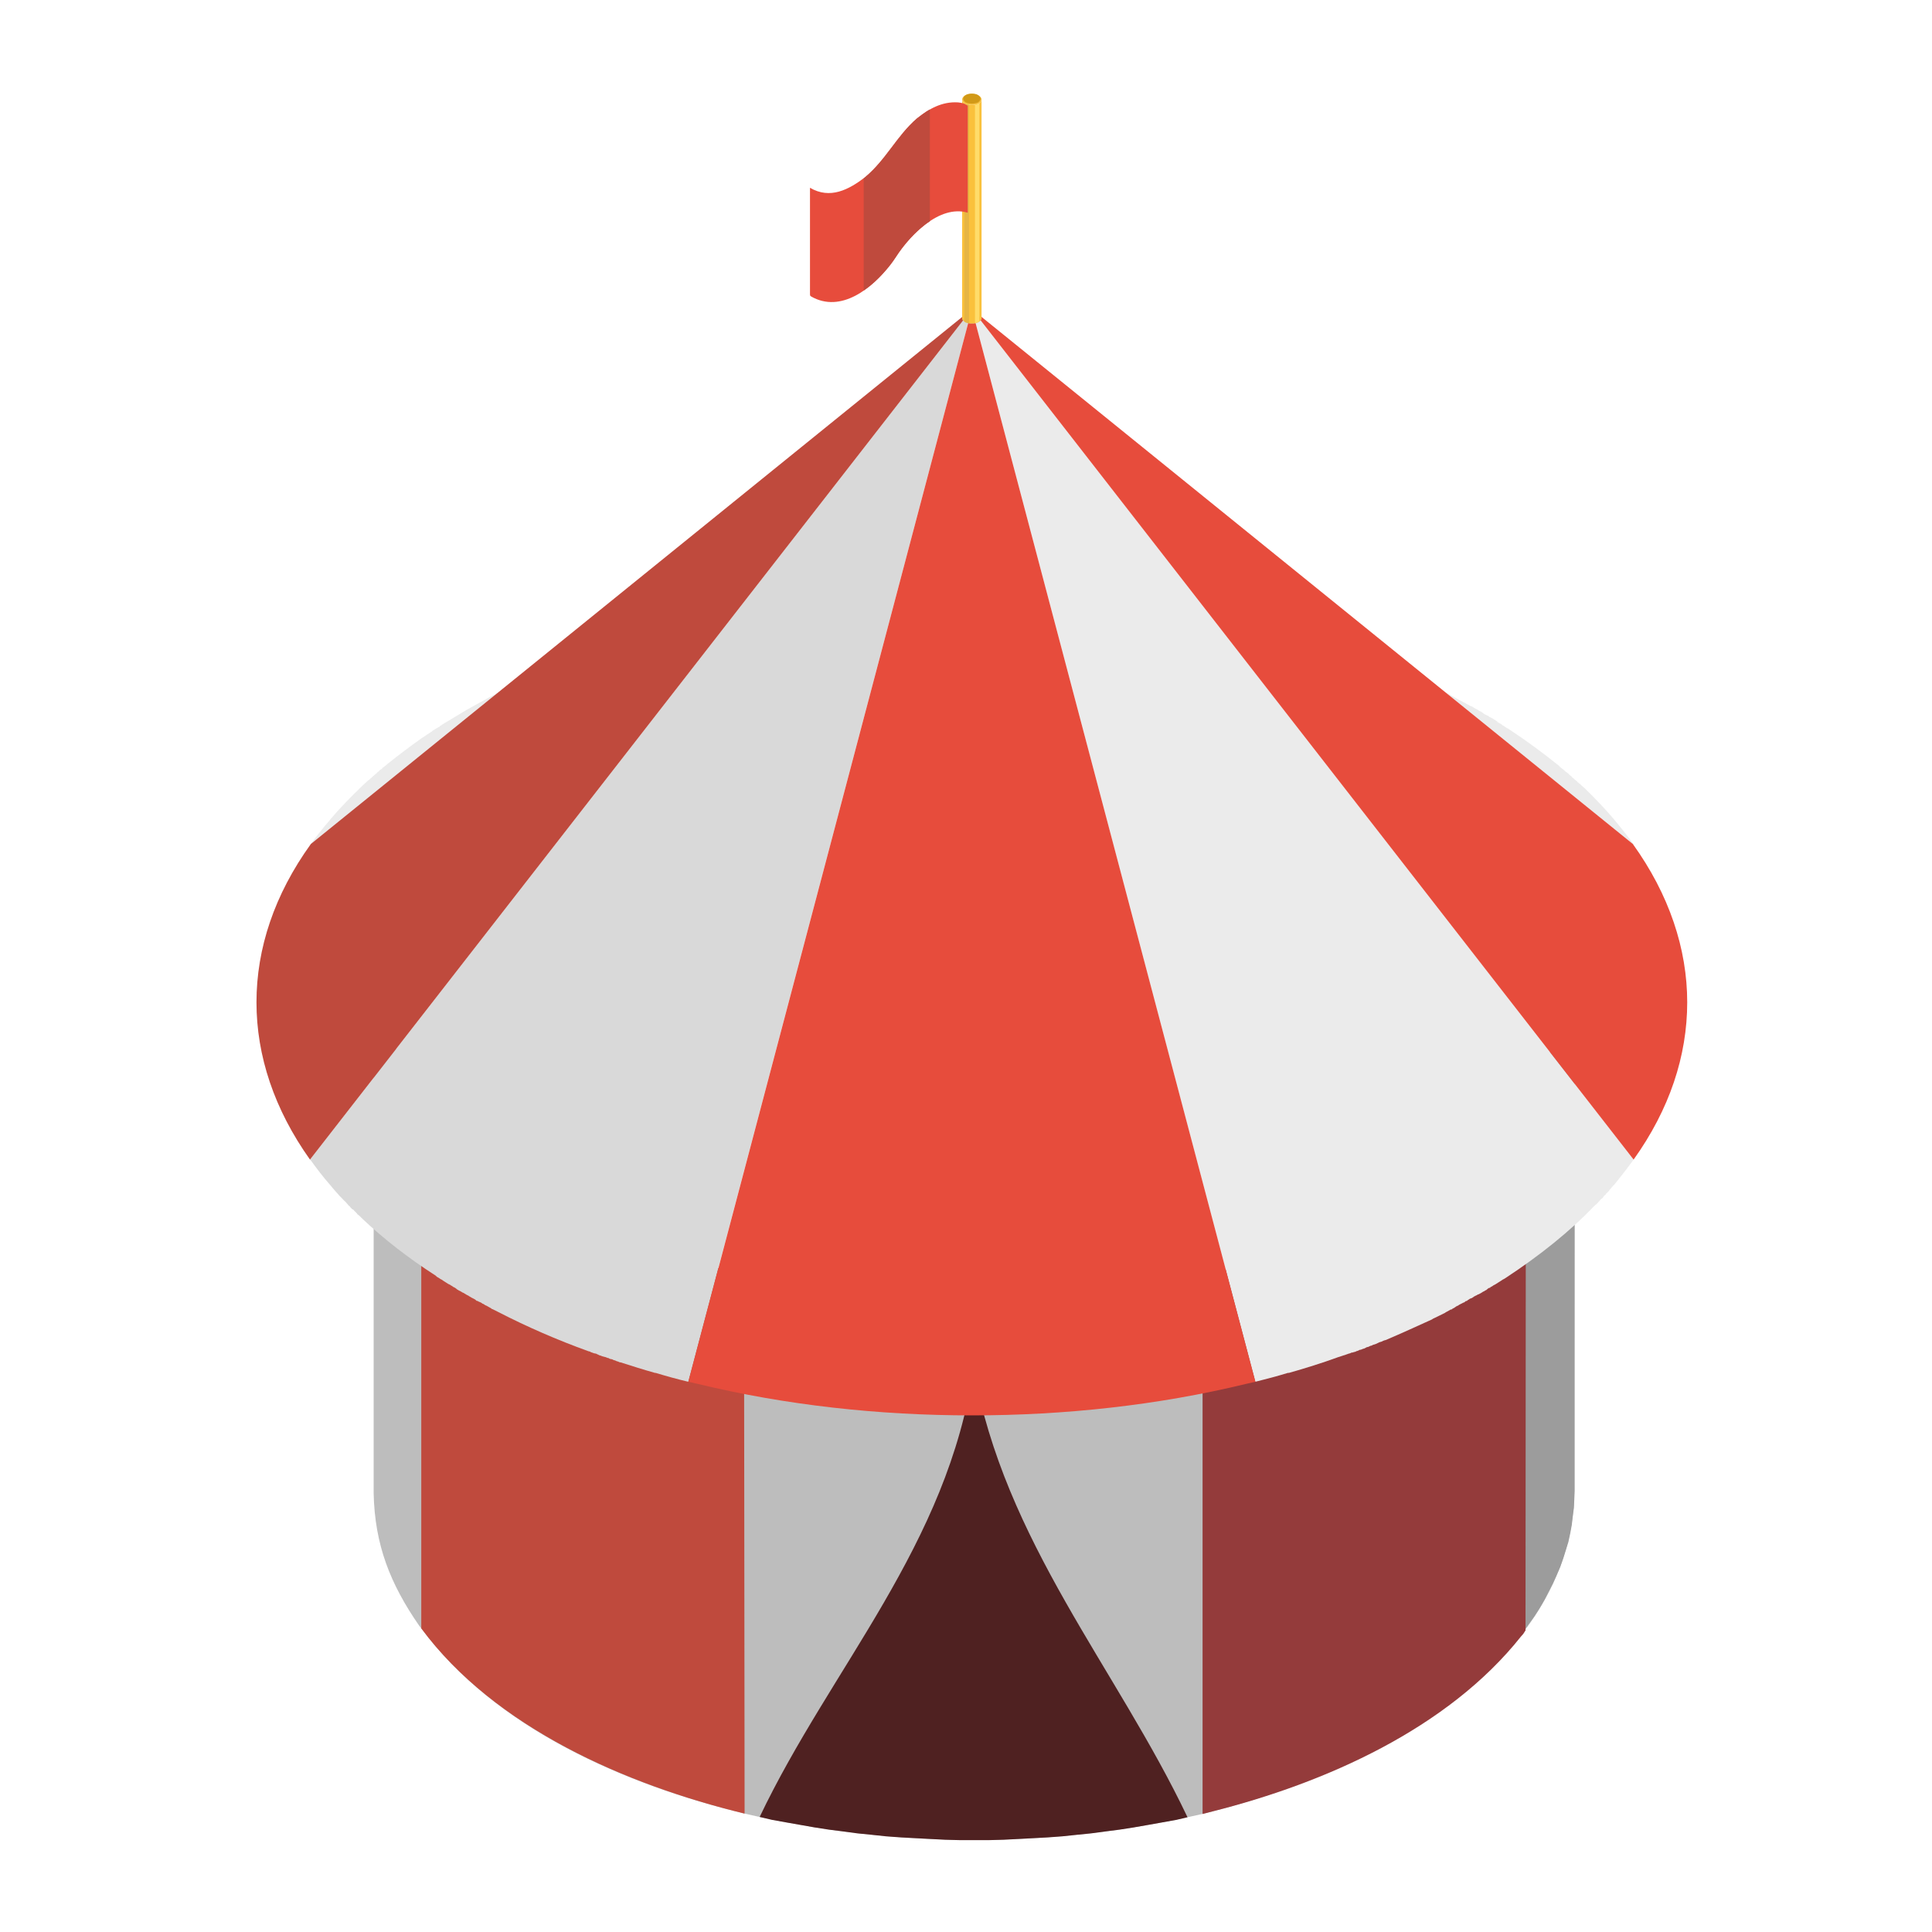 <?xml version="1.0" encoding="utf-8"?>
<!-- Generator: Adobe Illustrator 16.0.0, SVG Export Plug-In . SVG Version: 6.00 Build 0)  -->
<!DOCTYPE svg PUBLIC "-//W3C//DTD SVG 1.1//EN" "http://www.w3.org/Graphics/SVG/1.1/DTD/svg11.dtd">
<svg version="1.1" id="Layer_1" xmlns="http://www.w3.org/2000/svg" xmlns:xlink="http://www.w3.org/1999/xlink" x="0px" y="0px"
	 width="20px" height="20px" viewBox="0 0 20 20" enable-background="new 0 0 20 20" xml:space="preserve">
<path fill-rule="evenodd" clip-rule="evenodd" fill="#F5F5F5" d="M246.335,220.861c0.933,0.539,0.933,1.413,0,1.952
	c-0.934,0.538-2.446,0.538-3.379,0c-0.934-0.539-0.934-1.413,0-1.952C243.889,220.322,245.401,220.322,246.335,220.861z"/>
<polygon fill-rule="evenodd" clip-rule="evenodd" fill="#89B04D" points="246.756,219.633 245.247,218.762 242.599,220.29 
	244.108,221.161 "/>
<polygon fill-rule="evenodd" clip-rule="evenodd" fill="#9BC957" points="244.107,221.273 246.756,219.745 246.756,219.633 
	244.108,221.161 "/>
<polygon fill-rule="evenodd" clip-rule="evenodd" fill="#70913F" points="244.108,221.161 242.599,220.29 242.599,220.402 
	244.107,221.273 "/>
<path fill-rule="evenodd" clip-rule="evenodd" fill="#BFC7C9" d="M245.712,219.507c0.034,0,0.068-0.008,0.095-0.022
	c0.026-0.016,0.039-0.035,0.039-0.055s-0.013-0.04-0.039-0.055c-0.026-0.016-0.061-0.022-0.095-0.022s-0.068,0.007-0.095,0.022
	c-0.026,0.015-0.039,0.035-0.039,0.055s0.013,0.039,0.039,0.055C245.644,219.499,245.678,219.507,245.712,219.507z"/>
<path fill-rule="evenodd" clip-rule="evenodd" fill="#FAC13C" d="M245.81,219.481c0.052-0.032,0.036-0.08,0.036-0.139
	c0-0.444,0.005-0.893,0-1.336c0-0.015,0.001,0.011-0.017,0.029c-0.062,0.062-0.224,0.058-0.251-0.035c-0.004,0.004,0,1.279,0,1.4
	c0,0.078,0.045,0.098,0.12,0.104C245.733,219.509,245.779,219.5,245.81,219.481z"/>
<path fill-rule="evenodd" clip-rule="evenodd" fill="#F5BE3D" d="M245.712,218.075c0.034,0,0.068-0.007,0.095-0.022
	c0.026-0.015,0.039-0.035,0.039-0.055s-0.013-0.04-0.039-0.055s-0.061-0.022-0.095-0.022s-0.068,0.008-0.095,0.022
	s-0.039,0.035-0.039,0.055s0.013,0.04,0.039,0.055C245.644,218.068,245.678,218.075,245.712,218.075z"/>
<polygon fill-rule="evenodd" clip-rule="evenodd" fill="#FFDC6A" points="245.807,219.483 245.81,219.481 245.812,219.48 
	245.813,219.479 245.816,219.478 245.816,219.477 245.816,218.047 245.816,218.047 245.813,218.049 245.812,218.05 245.81,218.052 
	245.807,218.053 245.804,218.055 245.802,218.056 245.799,218.057 245.797,218.059 245.794,218.06 245.791,218.061 245.788,218.062 
	245.786,218.063 245.783,218.063 245.78,218.064 245.777,218.065 245.774,218.066 245.771,218.067 245.769,218.068 245.766,218.069 
	245.763,218.069 245.76,218.07 245.756,218.071 245.755,218.071 245.755,219.502 245.756,219.502 245.76,219.501 245.763,219.5 
	245.766,219.5 245.769,219.499 245.771,219.498 245.774,219.497 245.777,219.496 245.78,219.495 245.783,219.494 245.786,219.493 
	245.788,219.492 245.791,219.491 245.794,219.489 245.797,219.488 245.799,219.487 245.802,219.486 245.804,219.484 "/>
<polygon fill-rule="evenodd" clip-rule="evenodd" fill="#E6B543" points="245.674,218.072 245.671,218.071 245.668,218.071 
	245.664,218.07 245.661,218.069 245.658,218.069 245.655,218.068 245.652,218.067 245.649,218.066 245.646,218.065 245.644,218.064 
	245.641,218.063 245.638,218.063 245.635,218.062 245.633,218.061 245.63,218.06 245.627,218.059 245.625,218.057 245.622,218.056 
	245.619,218.055 245.617,218.053 245.614,218.052 245.612,218.05 245.61,218.049 245.607,218.047 245.607,218.047 245.607,219.478 
	245.607,219.478 245.61,219.479 245.612,219.48 245.614,219.481 245.617,219.483 245.619,219.484 245.622,219.486 245.625,219.487 
	245.627,219.488 245.63,219.489 245.633,219.491 245.635,219.492 245.638,219.493 245.641,219.494 245.644,219.495 245.646,219.496 
	245.649,219.497 245.652,219.498 245.655,219.499 245.658,219.5 245.661,219.5 245.664,219.501 245.668,219.502 245.671,219.502 
	245.674,219.503 "/>
<path fill-rule="evenodd" clip-rule="evenodd" fill="#D19917" d="M245.712,218.055c0.03,0,0.061-0.007,0.084-0.021
	c0.023-0.013,0.035-0.03,0.035-0.049c0-0.017-0.012-0.034-0.035-0.048s-0.054-0.021-0.084-0.021s-0.061,0.007-0.084,0.021
	s-0.035,0.031-0.035,0.048c0,0.019,0.012,0.036,0.035,0.049C245.651,218.048,245.682,218.055,245.712,218.055z"/>
<rect x="246.307" y="217.814" transform="matrix(0.867 0.498 -0.498 0.867 141.143 -93.729)" fill-rule="evenodd" clip-rule="evenodd" fill="#D1CACA" width="0.061" height="0"/>
<polygon fill-rule="evenodd" clip-rule="evenodd" fill="#D1CACA" points="246.275,217.704 246.223,217.674 245.87,217.642 
	245.871,217.651 245.871,217.661 245.871,217.671 245.87,217.681 245.869,217.691 245.868,217.702 245.866,217.712 245.864,217.723 
	245.918,217.754 245.92,217.742 245.921,217.732 245.922,217.722 245.924,217.712 245.924,217.702 245.924,217.692 245.924,217.682 
	245.924,217.673 "/>
<polygon fill-rule="evenodd" clip-rule="evenodd" fill="#D1CACA" points="245.918,217.754 245.864,217.723 245.858,217.747 
	245.852,217.771 245.843,217.795 245.832,217.819 245.819,217.844 245.806,217.867 245.791,217.89 245.773,217.912 245.826,217.942 
	245.843,217.92 245.858,217.897 245.872,217.874 245.885,217.85 245.896,217.826 245.904,217.802 245.912,217.777 "/>
<rect x="245.815" y="217.953" transform="matrix(0.871 0.491 -0.491 0.871 138.695 -92.631)" fill-rule="evenodd" clip-rule="evenodd" fill="#D1CACA" width="0.062" height="0.001"/>
<polygon fill-rule="evenodd" clip-rule="evenodd" fill="#D1CACA" points="245.872,217.971 245.818,217.939 245.817,217.941 
	245.815,217.944 245.813,217.946 245.813,217.948 245.811,217.95 245.809,217.952 245.807,217.954 245.806,217.956 245.858,217.986 
	245.86,217.984 245.861,217.982 245.863,217.98 245.865,217.979 245.867,217.977 245.868,217.975 245.87,217.973 "/>
<path fill-rule="evenodd" clip-rule="evenodd" fill="#EBEBEB" d="M245.813,217.96l0.11,0.01l0.241,0.021l0.176-0.102
	c0.005-0.003,0.01-0.007,0.014-0.012l0.001-0.001c0.003-0.005,0.007-0.011,0.009-0.017s0.004-0.013,0.004-0.018
	c0-0.006-0.002-0.01-0.004-0.014l0,0l-0.088-0.125l-0.352-0.031c0.002,0.024-0.001,0.053-0.006,0.081
	c-0.014,0.063-0.045,0.131-0.092,0.188l-0.001,0.001C245.821,217.949,245.817,217.955,245.813,217.96z"/>
<polygon fill-rule="evenodd" clip-rule="evenodd" fill="#82888A" points="245.617,217.929 245.732,217.995 245.741,217.999 
	245.75,218.001 245.76,218.001 245.77,218.001 245.779,217.998 245.79,217.995 245.801,217.99 245.812,217.984 245.822,217.978 
	245.833,217.969 245.844,217.96 245.854,217.949 245.864,217.938 245.865,217.936 245.876,217.923 245.885,217.909 245.893,217.896 
	245.899,217.882 245.905,217.868 245.911,217.854 245.915,217.84 245.918,217.826 245.921,217.813 245.922,217.799 245.922,217.787 
	245.922,217.774 245.92,217.763 245.917,217.752 245.912,217.742 245.907,217.733 245.9,217.726 245.894,217.72 245.886,217.715 
	245.777,217.652 245.785,217.646 245.804,217.633 245.823,217.622 245.842,217.614 245.859,217.608 245.878,217.604 
	245.895,217.604 245.911,217.604 245.927,217.607 245.941,217.613 245.762,217.51 245.747,217.504 245.731,217.5 245.716,217.499 
	245.698,217.501 245.681,217.505 245.662,217.511 245.644,217.519 245.625,217.529 245.606,217.541 245.587,217.556 
	245.568,217.572 245.551,217.591 245.533,217.611 245.532,217.612 245.529,217.615 245.527,217.619 245.524,217.622 
	245.521,217.626 245.52,217.629 245.517,217.633 245.515,217.636 245.512,217.64 245.512,217.64 245.512,217.64 245.511,217.642 
	245.511,217.642 245.51,217.643 245.498,217.662 245.486,217.682 245.476,217.701 245.467,217.722 245.459,217.741 245.452,217.762 
	245.446,217.781 245.441,217.802 245.44,217.806 245.439,217.81 245.439,217.813 245.438,217.817 245.438,217.821 245.438,217.825 
	245.437,217.829 245.437,217.833 245.437,217.834 245.437,217.834 245.437,217.834 245.437,217.835 245.435,217.854 
	245.435,217.871 245.436,217.889 245.438,217.904 245.441,217.92 245.446,217.935 245.453,217.948 245.46,217.961 245.461,217.962 
	245.472,217.975 245.483,217.985 245.497,217.993 245.677,218.097 245.663,218.089 245.65,218.078 245.641,218.065 245.64,218.064 
	245.633,218.053 245.626,218.039 245.621,218.024 245.617,218.009 245.615,217.992 245.614,217.976 245.614,217.957 
	245.615,217.938 245.615,217.938 245.615,217.938 245.615,217.938 245.615,217.938 245.616,217.934 245.617,217.93 "/>
<path fill-rule="evenodd" clip-rule="evenodd" fill="#BFC7C9" d="M245.621,217.905c-0.003,0.011-0.004,0.021-0.006,0.032l0,0l0,0
	v0.001l0,0c-0.005,0.05,0.003,0.095,0.024,0.126l0.001,0.001c0.026,0.038,0.068,0.049,0.116,0.037h0.001l0,0l0,0h0.001l0,0
	c0.032-0.009,0.066-0.028,0.101-0.059l0,0l0.002-0.001v-0.001l0,0c0.008-0.007,0.015-0.014,0.021-0.021l0.001-0.001l0,0l0,0
	l0.001-0.002c0.007-0.007,0.015-0.015,0.021-0.023v-0.001c0.047-0.059,0.078-0.126,0.092-0.189c0.013-0.063,0.007-0.121-0.02-0.159
	c-0.027-0.039-0.07-0.05-0.119-0.037c-0.048,0.013-0.101,0.05-0.147,0.107v0.001c-0.007,0.009-0.014,0.018-0.021,0.026l0,0v0.001
	l-0.001,0.001l-0.001,0.001l0,0C245.655,217.797,245.632,217.854,245.621,217.905L245.621,217.905z M245.711,217.977
	c-0.016-0.022-0.019-0.056-0.011-0.092c0.007-0.037,0.025-0.076,0.053-0.11c0.026-0.033,0.058-0.055,0.086-0.063
	c0.027-0.007,0.053-0.001,0.068,0.021s0.019,0.056,0.011,0.093c-0.007,0.036-0.025,0.076-0.053,0.109l-0.001,0.002
	c-0.026,0.032-0.057,0.054-0.085,0.061C245.752,218.006,245.727,217.999,245.711,217.977L245.711,217.977z"/>
<polygon fill-rule="evenodd" clip-rule="evenodd" fill="#D1CACA" points="245.748,216.956 245.695,216.926 245.693,216.925 
	245.692,216.925 245.691,216.924 245.689,216.924 245.688,216.924 245.687,216.924 245.686,216.924 245.684,216.925 
	245.682,216.925 245.68,216.926 245.678,216.927 245.676,216.928 245.675,216.929 245.672,216.931 245.671,216.932 245.669,216.934 
	245.667,216.935 245.666,216.937 245.664,216.938 245.662,216.939 245.661,216.94 245.66,216.942 245.659,216.944 245.658,216.946 
	245.656,216.948 245.655,216.95 245.654,216.952 245.653,216.955 245.652,216.957 245.652,216.958 245.564,217.184 245.564,217.652 
	245.617,217.684 245.617,217.214 245.705,216.989 245.705,216.988 245.706,216.985 245.707,216.982 245.709,216.981 245.71,216.979 
	245.711,216.977 245.712,216.975 245.714,216.973 245.715,216.971 245.716,216.971 245.717,216.969 245.719,216.967 245.72,216.965 
	245.722,216.964 245.724,216.962 245.726,216.961 245.727,216.96 245.729,216.958 245.731,216.957 245.732,216.957 245.734,216.956 
	245.736,216.955 245.738,216.955 245.74,216.955 245.741,216.954 245.743,216.955 245.744,216.955 245.745,216.955 245.747,216.955 
	"/>
<path fill-rule="evenodd" clip-rule="evenodd" fill="#EBEBEB" d="M245.841,217.555v-0.177v-0.292l-0.088-0.126
	c-0.003-0.003-0.006-0.005-0.01-0.005c-0.004-0.001-0.009,0-0.014,0.003c-0.006,0.003-0.01,0.008-0.014,0.013h-0.001
	c-0.004,0.005-0.007,0.011-0.01,0.017v0.002l-0.088,0.225v0.47c0.005-0.007,0.01-0.013,0.015-0.019l0.001-0.001
	c0.046-0.058,0.099-0.094,0.146-0.107C245.802,217.552,245.822,217.551,245.841,217.555z"/>
<g>
	<path fill-rule="evenodd" clip-rule="evenodd" fill="#D1CACA" d="M245.534,217.897l-0.053-0.031l-0.352,0.438l-0.088,0.226v0.001
		l0.053,0.03l0,0l0,0l0.088-0.227L245.534,217.897L245.534,217.897z M245.042,218.531l0.053,0.03l-0.001,0.002l-0.001,0.003v0.002
		l-0.001,0.002v0.003v0.002l-0.001,0.002v0.002l0.027,0.016l0,0l-0.027-0.016l0,0v0.002l0.001,0.002v0.002v0.002l0.001,0.001v0.002
		l0.001,0.002l0.001,0.001l0.001,0.001l0.001,0.001l0.001,0.001l0.002,0.001l-0.053-0.03l-0.002-0.001l-0.001-0.001l-0.001-0.001
		l-0.001-0.001l-0.001-0.002l-0.001-0.001v-0.002l-0.001-0.001v-0.002l-0.001-0.002v-0.002v-0.002v-0.002v-0.002l0.001-0.003v-0.002
		l0.001-0.002v-0.003l0.001-0.002L245.042,218.531L245.042,218.531L245.042,218.531z"/>
</g>
<path fill-rule="evenodd" clip-rule="evenodd" fill="#EBEBEB" d="M245.534,217.898l-0.352,0.437l-0.088,0.227l0,0l0,0
	c-0.002,0.006-0.004,0.013-0.004,0.018c0,0.006,0.002,0.01,0.004,0.014c0.003,0.004,0.006,0.006,0.01,0.006l0,0l0,0
	c0.004,0,0.009-0.001,0.014-0.004l0,0l0.176-0.102l0.236-0.294l0.103-0.128l-0.038-0.021l-0.013-0.009l-0.013-0.01l-0.011-0.013
	v-0.001l-0.008-0.013l-0.006-0.014l-0.005-0.015l-0.004-0.016l-0.002-0.016l-0.001-0.018v-0.018L245.534,217.898z"/>
<path fill-rule="evenodd" clip-rule="evenodd" fill="#707E82" d="M245.696,217.915l0.16,0.093l-0.006-0.003l-0.005-0.004
	l-0.004-0.006l-0.001-0.001l-0.003-0.006l-0.003-0.006l-0.002-0.008l-0.001-0.008l-0.001-0.008l0.001-0.009v-0.009l0.002-0.009
	l0.002-0.01l0.003-0.01l0.004-0.01l0.004-0.01l0.005-0.009l0.006-0.01l0.006-0.009l0.007-0.009l0.007-0.008l0.008-0.008l0.007-0.007
	l0.008-0.006l0.007-0.005l0.008-0.004l0.007-0.003l0.008-0.003l0.007-0.001l0.007-0.001h0.007l0.006,0.002l0.006,0.002l-0.155-0.09
	c-0.019,0.012-0.036,0.027-0.053,0.048c-0.027,0.034-0.046,0.073-0.053,0.11C245.698,217.896,245.696,217.905,245.696,217.915z"/>
<path fill-rule="evenodd" clip-rule="evenodd" fill="#899EA3" d="M245.834,217.933c-0.005,0.024-0.003,0.047,0.007,0.062
	l0.001,0.001c0.011,0.016,0.027,0.02,0.047,0.015c0.019-0.005,0.039-0.02,0.058-0.042l0.001-0.001
	c0.019-0.022,0.03-0.05,0.036-0.074c0.005-0.025,0.003-0.049-0.008-0.063s-0.028-0.02-0.047-0.015
	c-0.02,0.005-0.04,0.021-0.059,0.043C245.852,217.881,245.839,217.907,245.834,217.933z"/>
<g>
	<polygon fill-rule="evenodd" clip-rule="evenodd" fill="#CFD1D1" points="244.037,219.966 242.98,219.356 242.98,220.288 
		244.036,220.897 	"/>
	<polygon fill-rule="evenodd" clip-rule="evenodd" fill="#CFD1D1" points="244.753,218.538 243.697,217.928 242.828,219.444 
		243.884,220.055 	"/>
</g>
<polygon fill-rule="evenodd" clip-rule="evenodd" fill="#E6EAEB" points="245.476,220.067 245.476,219.136 245.629,219.048 
	244.753,218.538 243.884,220.055 244.037,219.966 244.036,220.897 "/>
<polygon fill-rule="evenodd" clip-rule="evenodd" fill="#999999" points="244.509,220.625 244.98,220.353 244.98,219.46 
	244.509,219.732 "/>
<polygon fill-rule="evenodd" clip-rule="evenodd" fill="#666565" points="244.553,220.6 244.937,220.378 244.938,219.545 
	244.553,219.767 "/>
<polygon fill-rule="evenodd" clip-rule="evenodd" fill="#FAC13C" points="244.553,220.543 244.888,220.35 244.888,219.573 
	244.553,219.767 "/>
<path fill-rule="evenodd" clip-rule="evenodd" fill="#D19917" d="M243.467,219.715l0.2,0.115l0.003,0.002l0.002,0.002l0.003,0.002
	l0.002,0.002l0.002,0.002l0.002,0.003l0.002,0.003l0.002,0.003l0,0l0.001,0.003l0.002,0.003l0.001,0.003l0.001,0.003l0.001,0.003
	l0.001,0.003v0.003v0.003v0.515v0.002v0.003l-0.001,0.003l-0.001,0.002l-0.001,0.001l-0.001,0.002l-0.002,0.002l-0.001,0.001
	l-0.032,0.019l0.001-0.001l0.002-0.002l0.001-0.001l0.001-0.002l0.001-0.002l0.001-0.003v-0.002v-0.003v-0.515v-0.003v-0.003
	l-0.001-0.003l-0.001-0.003l-0.001-0.003l-0.001-0.003l-0.002-0.003l-0.001-0.003l0,0l-0.002-0.003l-0.002-0.003l-0.002-0.002
	l-0.002-0.003l-0.002-0.002l-0.003-0.002l-0.002-0.002l-0.003-0.002l-0.2-0.115l-0.044-0.025l-0.2-0.116l-0.003-0.001l-0.003-0.001
	l-0.002-0.001h-0.002h-0.002h-0.002l-0.002,0.001h-0.002l0.032-0.019l0.002-0.001h0.001h0.002h0.003h0.002l0.002,0.001l0.003,0.001
	l0.002,0.001l0.201,0.116L243.467,219.715L243.467,219.715z M243.43,219.77L243.43,219.77L243.43,219.77l-0.001,0.002v0.002v0.482
	v0.002v0.001l0.001,0.002v0.001l0.001,0.002l0.001,0.001l0.002,0.001l0.001,0.001l0.188,0.108h0.001h0.001h0.001h0.001l0.032-0.019
	h-0.001l-0.001,0.001l-0.001-0.001h-0.002l-0.187-0.108l-0.002-0.001l-0.001-0.001l-0.001-0.001l-0.001-0.002v-0.001l-0.001-0.002
	l-0.001-0.001v-0.002v-0.482v-0.002l0.001-0.001l0.001-0.001v-0.001L243.43,219.77L243.43,219.77z M243.423,220.223l-0.188-0.108
	h-0.001l-0.001-0.002l-0.001-0.001l-0.001-0.001l-0.001-0.002v-0.001l-0.001-0.002v-0.001v-0.287v-0.001l0.001-0.001v-0.001
	l0.001-0.001l-0.032,0.019l-0.001,0.001l-0.001,0.001v0.001v0.001v0.287v0.001v0.002l0.001,0.001l0.001,0.002l0.001,0.001
	l0.001,0.001l0.001,0.001l0.001,0.001l0.188,0.108l0.001,0.001h0.001h0.002l0,0l0.032-0.019h-0.001h-0.001L243.423,220.223
	L243.423,220.223L243.423,220.223z M243.423,219.886l-0.188-0.108l-0.001-0.001l-0.001-0.001l-0.001-0.001l-0.001-0.002
	l-0.001-0.001v-0.002l-0.001-0.001v-0.002v-0.146v-0.001l0.001-0.002l0,0l0.001-0.001l-0.032,0.019l-0.001,0.001h-0.001v0.002v0.001
	v0.146v0.002v0.001l0.001,0.002l0.001,0.002l0.001,0.001l0.001,0.001l0.001,0.001l0.001,0.001l0.188,0.108h0.001l0.001,0.001h0.002
	v-0.001l0.032-0.019l-0.001,0.001h-0.001L243.423,219.886L243.423,219.886z"/>
<polygon fill-rule="evenodd" clip-rule="evenodd" fill="#2192FC" points="243.449,219.761 243.449,220.244 243.456,220.255 
	243.643,220.362 243.648,220.359 243.648,219.876 243.643,219.865 243.456,219.757 "/>
<polygon fill-rule="evenodd" clip-rule="evenodd" fill="#2192FC" points="243.418,220.226 243.418,219.938 243.412,219.929 
	243.225,219.82 243.219,219.824 243.219,220.11 243.225,220.121 243.412,220.229 "/>
<polygon fill-rule="evenodd" clip-rule="evenodd" fill="#2192FC" points="243.418,219.889 243.418,219.742 243.412,219.732 
	243.225,219.624 243.219,219.627 243.219,219.773 243.225,219.784 243.412,219.892 "/>
<path fill-rule="evenodd" clip-rule="evenodd" fill="#FAC13C" d="M243.435,219.733l0.2,0.115c0.007,0.004,0.013,0.011,0.018,0.019
	l0,0c0.004,0.008,0.007,0.016,0.007,0.023v0.515c0,0.008-0.003,0.013-0.007,0.016c-0.005,0.002-0.011,0.002-0.018-0.002l-0.2-0.116
	l-0.044-0.025l-0.2-0.115c-0.007-0.004-0.013-0.011-0.018-0.019l0,0c-0.005-0.007-0.007-0.016-0.007-0.023v-0.515
	c0-0.007,0.002-0.013,0.007-0.016c0.005-0.002,0.011-0.002,0.018,0.002l0.2,0.116L243.435,219.733L243.435,219.733z M243.396,219.9
	v-0.146c0-0.004-0.002-0.009-0.006-0.011l-0.188-0.107c-0.003-0.003-0.006-0.001-0.006,0.003v0.146c0,0.004,0.003,0.009,0.006,0.011
	l0.188,0.108C243.395,219.906,243.396,219.904,243.396,219.9L243.396,219.9z M243.396,220.237v-0.286
	c0-0.004-0.002-0.009-0.006-0.011l-0.188-0.108c-0.003-0.001-0.006,0-0.006,0.004v0.287c0,0.004,0.003,0.008,0.006,0.01l0.188,0.108
	C243.395,220.243,243.396,220.242,243.396,220.237L243.396,220.237z M243.429,219.773v0.482c0,0.004,0.002,0.009,0.006,0.011
	l0.188,0.108c0.003,0.002,0.006,0,0.006-0.004v-0.482c0-0.005-0.003-0.009-0.006-0.011l-0.188-0.108
	C243.431,219.768,243.429,219.77,243.429,219.773z"/>
<g>
	<polygon fill-rule="evenodd" clip-rule="evenodd" fill="#D14232" points="244.824,218.596 243.6,217.889 244.51,218.419 
		245.734,219.127 	"/>
	<polygon fill-rule="evenodd" clip-rule="evenodd" fill="#E74C3C" points="244.824,218.408 243.599,217.701 242.534,219.56 
		243.759,220.267 	"/>
</g>
<polygon fill-rule="evenodd" clip-rule="evenodd" fill="#C0392B" points="245.734,219.127 245.896,219.033 244.824,218.408 
	243.759,220.267 243.92,220.173 244.824,218.596 "/>
<path fill-rule="evenodd" clip-rule="evenodd" fill="#323A3D" d="M244.163,218.893l-0.662-0.386
	c-0.016-0.009-0.021-0.029-0.012-0.045l0.19-0.323c0.009-0.017,0.029-0.021,0.045-0.013l0.663,0.386
	c0.016,0.009,0.021,0.029,0.012,0.045l-0.19,0.323C244.2,218.896,244.179,218.901,244.163,218.893z"/>
<path fill-rule="evenodd" clip-rule="evenodd" fill="#475459" d="M244.097,218.695l-0.069,0.118l0.124,0.072
	c0.012,0.006,0.023,0.009,0.034,0.008l0,0c0.01-0.001,0.019-0.006,0.023-0.014l0.052-0.089L244.097,218.695z"/>
<rect x="244.154" y="218.576" transform="matrix(0.509 -0.861 0.861 0.509 -68.336 317.508)" fill-rule="evenodd" clip-rule="evenodd" fill="#475459" width="0.136" height="0.191"/>
<rect x="243.968" y="218.468" transform="matrix(-0.506 0.863 -0.863 -0.506 556.047 118.697)" fill-rule="evenodd" clip-rule="evenodd" fill="#475459" width="0.137" height="0.19"/>
<rect x="243.89" y="218.599" transform="matrix(-0.506 0.863 -0.863 -0.506 556.044 118.963)" fill-rule="evenodd" clip-rule="evenodd" fill="#475459" width="0.137" height="0.191"/>
<path fill-rule="evenodd" clip-rule="evenodd" fill="#475459" d="M244.182,218.55l0.165,0.096l0.053-0.089
	c0.005-0.008,0.004-0.018,0-0.027c-0.004-0.009-0.013-0.019-0.023-0.024l-0.125-0.072L244.182,218.55z"/>
<rect x="243.706" y="218.492" transform="matrix(0.509 -0.861 0.861 0.509 -68.483 317.082)" fill-rule="evenodd" clip-rule="evenodd" fill="#475459" width="0.136" height="0.191"/>
<rect x="243.783" y="218.36" transform="matrix(0.509 -0.861 0.861 0.509 -68.332 317.084)" fill-rule="evenodd" clip-rule="evenodd" fill="#475459" width="0.136" height="0.191"/>
<polygon fill-rule="evenodd" clip-rule="evenodd" fill="#475459" points="243.881,218.217 243.813,218.335 243.977,218.431 
	244.046,218.313 243.974,218.271 "/>
<path fill-rule="evenodd" clip-rule="evenodd" fill="#475459" d="M243.792,218.322l0.069-0.117l-0.125-0.072
	c-0.011-0.006-0.022-0.009-0.033-0.008l0,0c-0.011,0.001-0.02,0.006-0.023,0.014l-0.053,0.088L243.792,218.322z"/>
<rect x="243.599" y="218.252" transform="matrix(-0.504 0.864 -0.864 -0.504 555.047 117.893)" fill-rule="evenodd" clip-rule="evenodd" fill="#475459" width="0.136" height="0.191"/>
<path fill-rule="evenodd" clip-rule="evenodd" fill="#475459" d="M243.637,218.586l0.069-0.117l-0.165-0.096l-0.052,0.089
	c-0.005,0.008-0.005,0.018,0,0.026c0.004,0.01,0.013,0.019,0.023,0.025L243.637,218.586z"/>
<polygon fill-rule="evenodd" clip-rule="evenodd" fill="#475459" points="244.139,218.367 244.066,218.325 243.997,218.442 
	244.162,218.538 244.23,218.421 "/>
<path fill-rule="evenodd" clip-rule="evenodd" fill="#323A3D" d="M243.898,219.342l-0.662-0.385c-0.016-0.01-0.021-0.03-0.012-0.046
	l0.189-0.323c0.01-0.016,0.03-0.021,0.046-0.012l0.663,0.385c0.016,0.01,0.021,0.03,0.012,0.046l-0.19,0.323
	C243.935,219.346,243.914,219.352,243.898,219.342z"/>
<path fill-rule="evenodd" clip-rule="evenodd" fill="#475459" d="M243.832,219.146l-0.069,0.117l0.124,0.072
	c0.012,0.007,0.023,0.01,0.033,0.009h0.001c0.01-0.001,0.019-0.006,0.023-0.014l0.052-0.089L243.832,219.146z"/>
<rect x="243.889" y="219.025" transform="matrix(0.509 -0.861 0.861 0.509 -68.853 317.501)" fill-rule="evenodd" clip-rule="evenodd" fill="#475459" width="0.136" height="0.191"/>
<rect x="243.704" y="218.917" transform="matrix(-0.504 0.864 -0.864 -0.504 555.78 118.802)" fill-rule="evenodd" clip-rule="evenodd" fill="#475459" width="0.136" height="0.191"/>
<rect x="243.626" y="219.049" transform="matrix(-0.509 0.861 -0.861 -0.509 556.391 121.002)" fill-rule="evenodd" clip-rule="evenodd" fill="#475459" width="0.136" height="0.191"/>
<path fill-rule="evenodd" clip-rule="evenodd" fill="#475459" d="M243.917,219l0.165,0.096l0.052-0.089
	c0.005-0.008,0.005-0.018,0.001-0.027c-0.005-0.009-0.013-0.019-0.023-0.024l-0.125-0.073L243.917,219z"/>
<rect x="243.441" y="218.942" transform="matrix(0.504 -0.864 0.864 0.504 -68.388 319.009)" fill-rule="evenodd" clip-rule="evenodd" fill="#475459" width="0.136" height="0.191"/>
<rect x="243.519" y="218.81" transform="matrix(0.509 -0.861 0.861 0.509 -68.849 317.077)" fill-rule="evenodd" clip-rule="evenodd" fill="#475459" width="0.136" height="0.191"/>
<polygon fill-rule="evenodd" clip-rule="evenodd" fill="#475459" points="243.616,218.667 243.548,218.784 243.712,218.88 
	243.781,218.763 243.709,218.721 "/>
<path fill-rule="evenodd" clip-rule="evenodd" fill="#475459" d="M243.527,218.772l0.069-0.117l-0.125-0.072
	c-0.011-0.007-0.022-0.009-0.033-0.009v0.001c-0.011,0.001-0.02,0.005-0.024,0.013l-0.052,0.089L243.527,218.772z"/>
<rect x="243.333" y="218.702" transform="matrix(-0.509 0.861 -0.861 -0.509 555.651 120.731)" fill-rule="evenodd" clip-rule="evenodd" fill="#475459" width="0.136" height="0.191"/>
<path fill-rule="evenodd" clip-rule="evenodd" fill="#475459" d="M243.372,219.036l0.069-0.117l-0.165-0.097l-0.052,0.089
	c-0.005,0.008-0.005,0.019,0,0.027c0.004,0.01,0.013,0.019,0.023,0.025L243.372,219.036z"/>
<polygon fill-rule="evenodd" clip-rule="evenodd" fill="#475459" points="243.874,218.816 243.802,218.774 243.732,218.892 
	243.897,218.988 243.966,218.87 "/>
<path fill-rule="evenodd" clip-rule="evenodd" fill="#323A3D" d="M243.634,219.792l-0.662-0.386
	c-0.016-0.009-0.021-0.029-0.012-0.045l0.189-0.323c0.01-0.016,0.03-0.021,0.046-0.012l0.662,0.385
	c0.017,0.01,0.021,0.03,0.013,0.046l-0.19,0.323C243.67,219.796,243.649,219.801,243.634,219.792z"/>
<path fill-rule="evenodd" clip-rule="evenodd" fill="#475459" d="M243.566,219.596l-0.068,0.117l0.124,0.072
	c0.012,0.007,0.023,0.009,0.033,0.008l0,0c0.011-0.001,0.02-0.005,0.024-0.013l0.052-0.089L243.566,219.596z"/>
<rect x="243.624" y="219.475" transform="matrix(0.509 -0.861 0.861 0.509 -69.37 317.494)" fill-rule="evenodd" clip-rule="evenodd" fill="#475459" width="0.136" height="0.191"/>
<rect x="243.439" y="219.368" transform="matrix(-0.509 0.861 -0.861 -0.509 556.382 121.644)" fill-rule="evenodd" clip-rule="evenodd" fill="#475459" width="0.136" height="0.191"/>
<rect x="243.362" y="219.499" transform="matrix(-0.509 0.861 -0.861 -0.509 556.379 121.91)" fill-rule="evenodd" clip-rule="evenodd" fill="#475459" width="0.136" height="0.191"/>
<path fill-rule="evenodd" clip-rule="evenodd" fill="#475459" d="M243.652,219.449l0.165,0.096l0.052-0.088
	c0.005-0.008,0.005-0.019,0.001-0.027c-0.005-0.01-0.013-0.019-0.023-0.025l-0.125-0.072L243.652,219.449z"/>
<rect x="243.176" y="219.391" transform="matrix(0.501 -0.866 0.866 0.501 -68.547 320.128)" fill-rule="evenodd" clip-rule="evenodd" fill="#475459" width="0.137" height="0.191"/>
<rect x="243.254" y="219.259" transform="matrix(0.509 -0.861 0.861 0.509 -69.366 317.07)" fill-rule="evenodd" clip-rule="evenodd" fill="#475459" width="0.136" height="0.191"/>
<polygon fill-rule="evenodd" clip-rule="evenodd" fill="#475459" points="243.352,219.117 243.283,219.234 243.447,219.33 
	243.517,219.213 243.444,219.171 "/>
<path fill-rule="evenodd" clip-rule="evenodd" fill="#475459" d="M243.263,219.223l0.068-0.117l-0.124-0.072
	c-0.011-0.007-0.023-0.01-0.033-0.009l0,0c-0.011,0.001-0.02,0.006-0.024,0.014l-0.052,0.089L243.263,219.223z"/>
<rect x="243.068" y="219.152" transform="matrix(-0.506 0.863 -0.863 -0.506 555.282 120.504)" fill-rule="evenodd" clip-rule="evenodd" fill="#475459" width="0.137" height="0.191"/>
<path fill-rule="evenodd" clip-rule="evenodd" fill="#475459" d="M243.107,219.485l0.069-0.117l-0.165-0.096l-0.052,0.089
	c-0.005,0.008-0.005,0.018,0,0.027c0.004,0.009,0.012,0.019,0.023,0.024L243.107,219.485z"/>
<polygon fill-rule="evenodd" clip-rule="evenodd" fill="#475459" points="243.609,219.267 243.537,219.225 243.468,219.342 
	243.633,219.438 243.701,219.32 "/>
<g>
	<path fill-rule="evenodd" clip-rule="evenodd" fill="#BDBDBD" d="M7.702,18.773l-0.046-0.012c-1.22-0.3-2.54-0.884-3.295-1.904
		L4.34,16.83c-0.3-0.433-0.461-0.838-0.472-1.373V9.883c0.013,0.63,0.26,1.153,0.673,1.624c0.73,0.819,1.805,1.316,2.84,1.604
		l0.047,0.016l0.044,0.012c1.622,0.429,3.362,0.436,4.993,0.057c1.179-0.285,2.389-0.805,3.193-1.723
		c0.121-0.159,0.224-0.292,0.326-0.467c0.209-0.376,0.304-0.694,0.315-1.123l-0.004,5.661c-0.11,1.783-2.209,2.827-3.785,3.218
		l-0.046,0.012C10.886,19.138,9.281,19.138,7.702,18.773z"/>
	<path fill-rule="evenodd" clip-rule="evenodd" fill="#BF4A3D" d="M7.708,18.773H7.702c-1.214-0.296-2.577-0.885-3.341-1.916v-5.574
		L4.38,11.31c0.776,1.017,2.112,1.594,3.322,1.886L7.708,18.773z"/>
	<polygon fill-rule="evenodd" clip-rule="evenodd" fill="#9C9C9C" points="15.363,11.776 15.378,11.765 15.42,11.723 15.462,11.682 
		15.504,11.64 15.511,11.632 15.519,11.624 15.519,11.624 15.526,11.617 15.534,11.605 15.538,11.605 15.545,11.598 15.549,11.59 
		15.553,11.586 15.561,11.583 15.564,11.575 15.572,11.567 15.572,11.567 15.579,11.56 15.591,11.549 15.595,11.545 15.603,11.537 
		15.606,11.529 15.606,11.525 15.613,11.518 15.621,11.511 15.621,11.511 15.625,11.511 15.659,11.473 15.659,11.469 15.682,11.442 
		15.705,11.416 15.728,11.389 15.746,11.362 15.77,11.336 15.788,11.31 15.808,11.283 15.826,11.256 15.887,11.173 15.94,11.089 
		15.985,11.006 16.031,10.922 16.076,10.835 16.114,10.751 16.152,10.664 16.183,10.577 16.209,10.494 16.236,10.406 16.255,10.319 
		16.271,10.232 16.281,10.145 16.293,10.057 16.297,9.966 16.301,9.883 16.301,15.434 16.297,15.525 16.293,15.608 16.281,15.699 
		16.271,15.787 16.255,15.874 16.236,15.962 16.209,16.049 16.183,16.132 16.152,16.22 16.114,16.307 16.076,16.391 16.031,16.478 
		15.989,16.561 15.94,16.645 15.887,16.728 15.826,16.812 15.808,16.838 15.788,16.864 15.77,16.892 15.746,16.918 15.728,16.944 
		15.705,16.971 15.682,16.997 15.659,17.024 15.659,17.027 15.625,17.065 15.621,17.065 15.621,17.065 15.613,17.073 15.606,17.085 
		15.606,17.085 15.603,17.092 15.595,17.1 15.591,17.104 15.579,17.115 15.572,17.123 15.572,17.123 15.568,17.13 15.561,17.138 
		15.553,17.142 15.549,17.146 15.545,17.153 15.538,17.16 15.534,17.164 15.53,17.172 15.519,17.18 15.519,17.18 15.515,17.188 
		15.508,17.194 15.462,17.236 15.42,17.278 15.378,17.32 15.363,17.331 	"/>
	<path fill-rule="evenodd" clip-rule="evenodd" fill="#943B3B" d="M12.449,13.199l0.017-0.004c1.188-0.285,2.503-0.854,3.28-1.833
		l0.023-0.026l0.019-0.026l0.008-0.008l0,0l-0.004,5.578l-0.004,0.004l-0.019,0.03l-0.023,0.026
		c-0.759,0.956-2.029,1.518-3.188,1.81l-0.046,0.012l-0.046,0.012l-0.017,0.004V13.199z"/>
	<path fill-rule="evenodd" clip-rule="evenodd" fill="#4F2121" d="M12.293,18.812c-0.737-1.549-1.895-2.85-2.215-4.648
		c-0.264,1.829-1.476,3.096-2.214,4.645l0.127,0.03l0.145,0.026l0.148,0.026l0.146,0.026l0.148,0.023l0.15,0.019l0.148,0.02
		l0.15,0.015l0.15,0.016l0.152,0.011l0.152,0.008l0.15,0.008l0.153,0.008l0.152,0.004h0.15h0.152l0.152-0.004l0.154-0.008
		l0.15-0.008l0.151-0.008l0.15-0.011l0.152-0.016l0.15-0.015l0.149-0.02l0.148-0.019l0.147-0.023l0.148-0.026l0.146-0.026
		l0.145-0.026L12.293,18.812z"/>
	<path fill-rule="evenodd" clip-rule="evenodd" fill="#EBEBEB" d="M3.209,8.752l0.009-0.015C3.279,8.653,3.344,8.57,3.414,8.49
		L3.42,8.482c0.099-0.118,0.207-0.228,0.324-0.341l0,0c0.023-0.023,0.047-0.042,0.07-0.065h0.002l0.009-0.007l0.012-0.011
		l0.004-0.004L3.847,8.05l0.011-0.011l0.008-0.008h0.002L3.879,8.02l0.01-0.008l0.003-0.003L3.9,8.004l0.009-0.012l0.006-0.003
		l0.006-0.004L3.93,7.974l0.011-0.008l0,0l0.012-0.007l0.009-0.012l0.006-0.004L3.974,7.94l0.012-0.012l0.007-0.003l0.004-0.004
		l0.01-0.008l0.011-0.011H4.02l0.009-0.008c0.104-0.083,0.216-0.167,0.332-0.25l0.013-0.008c0.029-0.019,0.057-0.038,0.085-0.057
		l0.013-0.007l0.002-0.004l0.01-0.007l0.013-0.008l0.006-0.004l0.007-0.004l0.011-0.007L4.536,7.53l0,0l0.013-0.007L4.56,7.511
		h0.006l0.007-0.008l0.014-0.008l0.011-0.007l0,0L4.611,7.48l0.013-0.007L4.63,7.469l0.007-0.004
		C4.699,7.428,4.761,7.39,4.824,7.352c0.063-0.034,0.127-0.072,0.192-0.106l0.009-0.004l0.006-0.004L5.044,7.23l0.013-0.007h0.002
		l0.013-0.008l0.013-0.007l0.008-0.004L5.099,7.2l0.015-0.007l0.013-0.004V7.185l0.015-0.007l0.015-0.004l0.006-0.004l0.007-0.004
		l0.015-0.007L5.2,7.15l0.013-0.007C5.505,6.999,5.809,6.87,6.124,6.752l0.017-0.003l0.011-0.004l0.004-0.004l0.017-0.004
		l0.032-0.011L6.22,6.718h0.008l0.009-0.003l0.015-0.008l0,0l0.028-0.008l0.004-0.003l0.017-0.004h0.004l0.011-0.008L6.334,6.68
		l0.01-0.004h0.005l0.034-0.011l0,0l0.032-0.012l0.008-0.004l0.024-0.007l0.014-0.004L6.48,6.631l0.017-0.004h0.004l0.013-0.004
		c0.061-0.019,0.122-0.038,0.182-0.057h0.002C6.725,6.559,6.751,6.551,6.78,6.543L6.788,6.54c0.112-0.03,0.224-0.061,0.338-0.091
		L10.061,3.2L3.209,8.752z"/>
	<path fill-rule="evenodd" clip-rule="evenodd" fill="#D9D9D9" d="M7.125,14.304c-0.114-0.027-0.226-0.058-0.338-0.092H6.78
		c-0.121-0.034-0.241-0.072-0.356-0.109H6.416l-0.017-0.008l-0.015-0.004l0,0l-0.017-0.008l-0.017-0.004l-0.005-0.004l-0.01-0.004
		l-0.017-0.003l-0.011-0.004l-0.004-0.004l-0.017-0.004L6.27,14.049H6.268l-0.015-0.004l-0.015-0.004l-0.009-0.003L6.22,14.034
		L6.205,14.03L6.19,14.022H6.188l-0.015-0.008l-0.017-0.004H6.152l-0.011-0.004L6.124,14l-0.011-0.004l-0.004-0.004l-0.017-0.004
		c-0.325-0.117-0.638-0.254-0.934-0.406l-0.015-0.008L5.114,13.56l-0.015-0.008H5.093l-0.008-0.008l-0.013-0.007l-0.028-0.016
		l-0.015-0.008H5.025l-0.009-0.007l-0.013-0.008l-0.012-0.004l-0.002-0.004l-0.015-0.008L4.96,13.476H4.958l-0.011-0.007
		l-0.015-0.004l-0.008-0.008l-0.005-0.004l-0.014-0.008l-0.013-0.007H4.89l-0.034-0.02l-0.005-0.004l-0.014-0.007L4.824,13.4
		l-0.013-0.008l-0.013-0.008L4.79,13.381l-0.032-0.019H4.755l-0.013-0.008l-0.013-0.008l-0.004-0.004l-0.009-0.007l-0.013-0.008
		l-0.01-0.004L4.689,13.32l-0.011-0.008l-0.013-0.007l-0.004-0.004l-0.009-0.004L4.638,13.29c-0.021-0.015-0.043-0.026-0.064-0.042
		l-0.007-0.004L4.56,13.241l-0.011-0.008l-0.027-0.016l-0.011-0.011c-0.285-0.183-0.537-0.38-0.755-0.585l-0.01-0.011H3.744
		l-0.007-0.008l-0.012-0.012l-0.009-0.008l-0.009-0.007l-0.01-0.008v-0.004l-0.009-0.008l-0.01-0.012H3.676l-0.007-0.007
		l-0.01-0.012l-0.005-0.004L3.649,12.52l-0.011-0.011L3.63,12.501l0,0l-0.009-0.012l-0.01-0.008l-0.003-0.003l-0.006-0.008
		l-0.015-0.016l-0.002-0.004c-0.021-0.019-0.042-0.041-0.063-0.064H3.521c-0.034-0.038-0.068-0.075-0.101-0.117l-0.004-0.004
		c-0.07-0.08-0.137-0.167-0.197-0.251l-0.009-0.011L10.061,3.2L7.125,14.304z"/>
	<path fill-rule="evenodd" clip-rule="evenodd" fill="#BF4A3D" d="M3.209,12.004c-0.37-0.52-0.554-1.074-0.554-1.628
		c0-0.558,0.186-1.116,0.563-1.639L10.061,3.2L3.209,12.004z"/>
	<path fill-rule="evenodd" clip-rule="evenodd" fill="#EBEBEB" d="M12.995,6.449c0.116,0.03,0.228,0.061,0.338,0.091l0.01,0.004
		c0.068,0.019,0.133,0.038,0.199,0.057h0.002c0.038,0.012,0.075,0.023,0.113,0.038h0.004l0.028,0.011h0.01l0.008,0.004l0.017,0.004
		l0.016,0.008l0,0l0.015,0.003l0.016,0.008h0.008l0.011,0.004l0.016,0.003l0.012,0.008h0.003l0.02,0.004l0.015,0.007l0,0
		l0.016,0.004l0.016,0.008l0.015,0.003l0.02,0.008l0.015,0.004l0.019,0.007c0.368,0.133,0.722,0.285,1.056,0.456L15.021,7.2
		l0.008,0.004l0.008,0.004l0.068,0.038l0.015,0.007l0.008,0.004l0.008,0.004l0.011,0.007l0.016,0.008h0.004l0.008,0.007l0.015,0.008
		l0.008,0.004l0.008,0.003l0.011,0.008l0.016,0.007h0.004l0.03,0.019l0.008,0.004l0.015,0.008l0.012,0.007l0.012,0.008l0.015,0.007
		l0.008,0.004l0.03,0.023l0,0l0.015,0.007l0.016,0.008h0.004l0.008,0.007l0.011,0.008l0.016,0.007l0,0l0.015,0.008l0.012,0.007
		l0.004,0.004l0.008,0.004l0.015,0.011l0.008,0.004L15.5,7.473l0.011,0.007l0.027,0.015l0.011,0.008l0.008,0.008h0.004l0.016,0.011
		l0.022,0.015l0.015,0.007c0.19,0.125,0.364,0.254,0.524,0.383l0.011,0.012l0.042,0.034l0.012,0.011l0.034,0.026l0.007,0.008
		l0.012,0.011l0.012,0.008l0.007,0.011l0.012,0.008l0.012,0.011l0.008,0.007l0,0l0.011,0.008l0.012,0.011v0.004l0.008,0.004
		l0.011,0.011l0.008,0.004l0.004,0.004l0.019,0.019l0,0l0.027,0.022l0.003,0.004c0.106,0.103,0.205,0.208,0.297,0.315l0.003,0.004
		c0.068,0.083,0.137,0.167,0.197,0.25l0.008,0.015L10.061,3.2L12.995,6.449z"/>
	<path fill-rule="evenodd" clip-rule="evenodd" fill="#EBEBEB" d="M16.911,12.004l-0.008,0.011
		c-0.061,0.084-0.129,0.171-0.197,0.255h-0.003l-0.042,0.049l0,0l0,0l-0.008,0.012l-0.008,0.008l-0.004,0.004l-0.007,0.007
		l-0.008,0.008l-0.004,0.008l-0.016,0.012l-0.007,0.011l0,0l-0.008,0.012l-0.012,0.008l-0.004,0.004l-0.004,0.003l-0.011,0.012
		l-0.004,0.008h-0.004l-0.008,0.012l-0.008,0.007l-0.003,0.004l-0.008,0.008l-0.012,0.008c-0.258,0.27-0.573,0.523-0.94,0.763
		l-0.016,0.008l-0.004,0.003c-0.026,0.016-0.049,0.031-0.072,0.046l-0.015,0.008l-0.008,0.004l-0.004,0.004l-0.012,0.007
		l-0.015,0.008v0.004l-0.016,0.004l-0.011,0.008l-0.008,0.007l-0.004,0.004l-0.016,0.008l-0.011,0.008h-0.004l-0.03,0.019
		l-0.008,0.004l-0.015,0.008L15.299,13.4l0,0l-0.012,0.008l-0.015,0.007l-0.008,0.004l-0.03,0.02H15.23l-0.016,0.007l-0.011,0.008
		l-0.008,0.004l-0.008,0.008l-0.015,0.004l-0.008,0.007l-0.004,0.004l-0.012,0.004l-0.015,0.008l-0.008,0.004l-0.008,0.004
		l-0.015,0.008l-0.008,0.007H15.09l-0.015,0.008l-0.023,0.016l-0.015,0.007l-0.008,0.008h-0.008l-0.015,0.008l-0.027,0.015
		l-0.015,0.008l-0.004,0.004l-0.008,0.004c-0.041,0.019-0.075,0.038-0.117,0.057l-0.012,0.008c-0.159,0.072-0.318,0.145-0.478,0.213
		l-0.016,0.004l-0.016,0.007l-0.007,0.004l-0.012,0.004l-0.015,0.004l-0.008,0.004l-0.008,0.004l-0.016,0.008l-0.034,0.011
		l-0.015,0.008h-0.004l-0.012,0.004l-0.015,0.008l-0.012,0.003h-0.004l-0.015,0.008l-0.016,0.008h-0.004l-0.011,0.004l-0.02,0.008
		h-0.008l-0.007,0.004l-0.016,0.007l-0.015,0.004l-0.004,0.004l-0.016,0.004l-0.015,0.004l-0.004,0.004L13.997,14l-0.026,0.011
		h-0.004l-0.034,0.012l0,0l-0.08,0.026l0,0c-0.167,0.061-0.337,0.114-0.51,0.163h-0.01c-0.112,0.034-0.224,0.064-0.338,0.092
		L10.061,3.2L16.911,12.004z"/>
	<path fill-rule="evenodd" clip-rule="evenodd" fill="#E74C3C" d="M16.903,8.737c0.376,0.523,0.563,1.085,0.563,1.639
		c0,0.554-0.183,1.108-0.555,1.628L10.061,3.2L16.903,8.737z"/>
	<path fill-rule="evenodd" clip-rule="evenodd" fill="#E74C3C" d="M10.061,14.652c-0.964,0-1.93-0.106-2.838-0.326l-0.097-0.022
		L10.061,3.2l0,0l2.935,11.104l-0.097,0.022C11.992,14.546,11.026,14.652,10.061,14.652z"/>
	<path fill-rule="evenodd" clip-rule="evenodd" fill="#BFC7C9" d="M10.061,3.348c0.026,0,0.051-0.003,0.07-0.015
		c0.021-0.011,0.03-0.026,0.03-0.042s-0.009-0.03-0.03-0.042c-0.019-0.011-0.043-0.015-0.07-0.015c-0.025,0-0.051,0.004-0.072,0.015
		C9.971,3.261,9.96,3.276,9.96,3.292s0.011,0.03,0.028,0.042C10.009,3.345,10.036,3.348,10.061,3.348z"/>
	<polygon fill-rule="evenodd" clip-rule="evenodd" fill="#FAC13C" points="10.13,3.333 10.134,3.33 10.136,3.33 10.136,3.33 
		10.138,3.326 10.14,3.326 10.142,3.326 10.144,3.326 10.144,3.322 10.146,3.322 10.147,3.318 10.149,3.318 10.149,3.318 
		10.151,3.318 10.151,3.314 10.153,3.314 10.153,3.314 10.153,3.311 10.155,3.311 10.157,3.311 10.157,3.307 10.157,3.307 
		10.159,3.303 10.159,3.303 10.159,3.303 10.159,3.299 10.159,3.299 10.161,3.299 10.161,3.295 10.161,3.295 10.161,3.292 
		10.161,3.292 10.161,1.034 10.161,1.034 10.161,1.034 10.161,1.038 10.161,1.038 10.159,1.038 10.159,1.042 10.159,1.042 
		10.159,1.042 10.159,1.045 10.157,1.045 10.157,1.049 10.157,1.049 10.155,1.049 10.153,1.049 10.153,1.053 10.153,1.053 
		10.151,1.057 10.151,1.057 10.149,1.057 10.149,1.06 10.147,1.06 10.146,1.06 10.144,1.064 10.144,1.064 10.142,1.064 10.14,1.068 
		10.138,1.068 10.136,1.068 10.136,1.068 10.134,1.072 10.13,1.072 10.13,1.072 10.127,1.076 10.125,1.076 10.123,1.076 
		10.123,1.076 10.121,1.076 10.117,1.079 10.115,1.079 10.113,1.079 10.111,1.079 10.11,1.083 10.108,1.083 10.104,1.083 
		10.102,1.083 10.1,1.083 10.098,1.083 10.096,1.083 10.094,1.083 10.091,1.087 10.089,1.087 10.087,1.087 10.085,1.087 
		10.081,1.087 10.079,1.087 10.078,1.087 10.076,1.087 10.074,1.087 10.07,1.087 10.066,1.087 10.064,1.087 10.062,1.087 
		10.061,1.087 10.059,1.087 10.057,1.087 10.053,1.087 10.051,1.087 10.049,1.087 10.047,1.087 10.043,1.087 10.042,1.087 
		10.04,1.087 10.036,1.087 10.034,1.087 10.032,1.087 10.03,1.087 10.028,1.083 10.026,1.083 10.022,1.083 10.021,1.083 
		10.017,1.083 10.015,1.083 10.013,1.083 10.011,1.083 10.009,1.079 10.007,1.079 10.005,1.079 10.003,1.079 10.001,1.076 10,1.076 
		9.996,1.076 9.994,1.076 9.994,1.076 9.992,1.072 9.988,1.072 9.988,1.072 9.986,1.068 9.984,1.068 9.982,1.068 9.98,1.068 
		9.979,1.064 9.979,1.064 9.977,1.064 9.975,1.06 9.973,1.06 9.973,1.06 9.971,1.057 9.971,1.057 9.969,1.057 9.967,1.053 
		9.967,1.053 9.965,1.049 9.965,1.049 9.965,1.049 9.963,1.049 9.963,1.045 9.962,1.045 9.962,1.042 9.962,1.042 9.962,1.042 
		9.962,1.038 9.96,1.038 9.96,1.038 9.96,1.034 9.96,1.034 9.96,1.034 9.96,3.292 9.96,3.292 9.96,3.295 9.96,3.295 9.96,3.299 
		9.962,3.299 9.962,3.299 9.962,3.303 9.962,3.303 9.962,3.303 9.963,3.307 9.963,3.307 9.965,3.311 9.965,3.311 9.965,3.311 
		9.967,3.314 9.967,3.314 9.969,3.314 9.971,3.318 9.971,3.318 9.973,3.318 9.973,3.318 9.975,3.322 9.977,3.322 9.979,3.326 
		9.979,3.326 9.98,3.326 9.982,3.326 9.984,3.33 9.986,3.33 9.988,3.33 9.988,3.333 9.992,3.333 9.994,3.333 9.994,3.337 
		9.996,3.337 10,3.337 10.001,3.337 10.003,3.337 10.005,3.341 10.007,3.341 10.009,3.341 10.011,3.341 10.013,3.341 10.015,3.345 
		10.017,3.345 10.021,3.345 10.022,3.345 10.026,3.345 10.028,3.345 10.03,3.345 10.032,3.345 10.034,3.348 10.036,3.348 
		10.04,3.348 10.042,3.348 10.043,3.348 10.047,3.348 10.049,3.348 10.051,3.348 10.053,3.348 10.057,3.348 10.059,3.348 
		10.061,3.348 10.062,3.348 10.064,3.348 10.066,3.348 10.07,3.348 10.074,3.348 10.076,3.348 10.078,3.348 10.079,3.348 
		10.081,3.348 10.085,3.348 10.087,3.348 10.089,3.345 10.091,3.345 10.094,3.345 10.096,3.345 10.098,3.345 10.1,3.345 
		10.102,3.345 10.104,3.345 10.108,3.341 10.11,3.341 10.111,3.341 10.113,3.341 10.115,3.341 10.117,3.337 10.121,3.337 
		10.123,3.337 10.123,3.337 10.125,3.337 10.127,3.333 10.13,3.333 	"/>
	<path fill-rule="evenodd" clip-rule="evenodd" fill="#F5BE3D" d="M10.061,1.087c0.026,0,0.051-0.004,0.07-0.015
		c0.021-0.012,0.03-0.027,0.03-0.042S10.151,1,10.13,0.988c-0.019-0.012-0.043-0.015-0.07-0.015c-0.025,0-0.051,0.003-0.072,0.015
		C9.971,1,9.96,1.015,9.96,1.03s0.011,0.03,0.028,0.042C10.009,1.083,10.036,1.087,10.061,1.087z"/>
	<polygon fill-rule="evenodd" clip-rule="evenodd" fill="#FFDC6A" points="10.13,3.333 10.134,3.33 10.136,3.33 10.136,3.33 
		10.138,3.326 10.138,3.326 10.138,1.068 10.138,1.068 10.136,1.068 10.136,1.068 10.134,1.072 10.13,1.072 10.13,1.072 
		10.127,1.076 10.125,1.076 10.123,1.076 10.123,1.076 10.121,1.076 10.117,1.079 10.115,1.079 10.113,1.079 10.111,1.079 
		10.11,1.083 10.108,1.083 10.104,1.083 10.102,1.083 10.1,1.083 10.098,1.083 10.096,1.083 10.094,1.083 10.093,1.087 
		10.093,3.345 10.094,3.345 10.096,3.345 10.098,3.345 10.1,3.345 10.102,3.345 10.104,3.345 10.108,3.341 10.11,3.341 
		10.111,3.341 10.113,3.341 10.115,3.341 10.117,3.337 10.121,3.337 10.123,3.337 10.123,3.337 10.125,3.337 10.127,3.333 
		10.13,3.333 	"/>
	<polygon fill-rule="evenodd" clip-rule="evenodd" fill="#E6B543" points="10.032,1.087 10.03,1.087 10.028,1.083 10.026,1.083 
		10.022,1.083 10.021,1.083 10.017,1.083 10.015,1.083 10.013,1.083 10.011,1.083 10.009,1.079 10.007,1.079 10.005,1.079 
		10.003,1.079 10.001,1.076 10,1.076 9.996,1.076 9.994,1.076 9.994,1.076 9.992,1.072 9.988,1.072 9.988,1.072 9.986,1.068 
		9.984,1.068 9.982,1.068 9.982,1.068 9.982,3.326 9.982,3.326 9.984,3.33 9.986,3.33 9.988,3.33 9.988,3.333 9.992,3.333 
		9.994,3.333 9.994,3.337 9.996,3.337 10,3.337 10.001,3.337 10.003,3.337 10.005,3.341 10.007,3.341 10.009,3.341 10.011,3.341 
		10.013,3.341 10.015,3.345 10.017,3.345 10.021,3.345 10.022,3.345 10.026,3.345 10.028,3.345 10.03,3.345 10.032,3.345 	"/>
	<path fill-rule="evenodd" clip-rule="evenodd" fill="#D19917" d="M10.061,1.072c0.022,0,0.045-0.004,0.063-0.012
		c0.017-0.011,0.026-0.026,0.026-0.038c0-0.015-0.009-0.027-0.026-0.038s-0.04-0.015-0.063-0.015c-0.023,0-0.046,0.004-0.063,0.015
		S9.971,1.007,9.971,1.022c0,0.011,0.009,0.026,0.026,0.038C10.015,1.068,10.038,1.072,10.061,1.072z"/>
	<path fill-rule="evenodd" clip-rule="evenodd" fill="#E74C3C" d="M8.956,1.834c0.218-0.182,0.326-0.425,0.535-0.607
		c0.123-0.099,0.26-0.178,0.427-0.167l0.03,0.004l0.03,0.008l0.04,0.022c0,0.368,0,0.74,0,1.108
		C9.723,2.115,9.414,2.441,9.273,2.662c-0.019,0.03-0.034,0.049-0.057,0.08C9.034,2.977,8.708,3.25,8.393,3.067V3.064H8.389l0,0
		L8.387,3.06l0,0V3.056L8.385,3.052l0,0c0-0.372,0-0.74,0-1.108C8.594,2.066,8.787,1.963,8.956,1.834z"/>
	<path fill-rule="evenodd" clip-rule="evenodd" fill="#BF4A3D" d="M8.956,1.834c0.218-0.182,0.326-0.425,0.535-0.607
		C9.535,1.193,9.58,1.159,9.626,1.132V2.29C9.478,2.388,9.351,2.54,9.273,2.662c-0.019,0.03-0.034,0.049-0.057,0.08
		C9.144,2.833,9.049,2.935,8.941,3.007V1.846L8.956,1.834z"/>
</g>
</svg>

